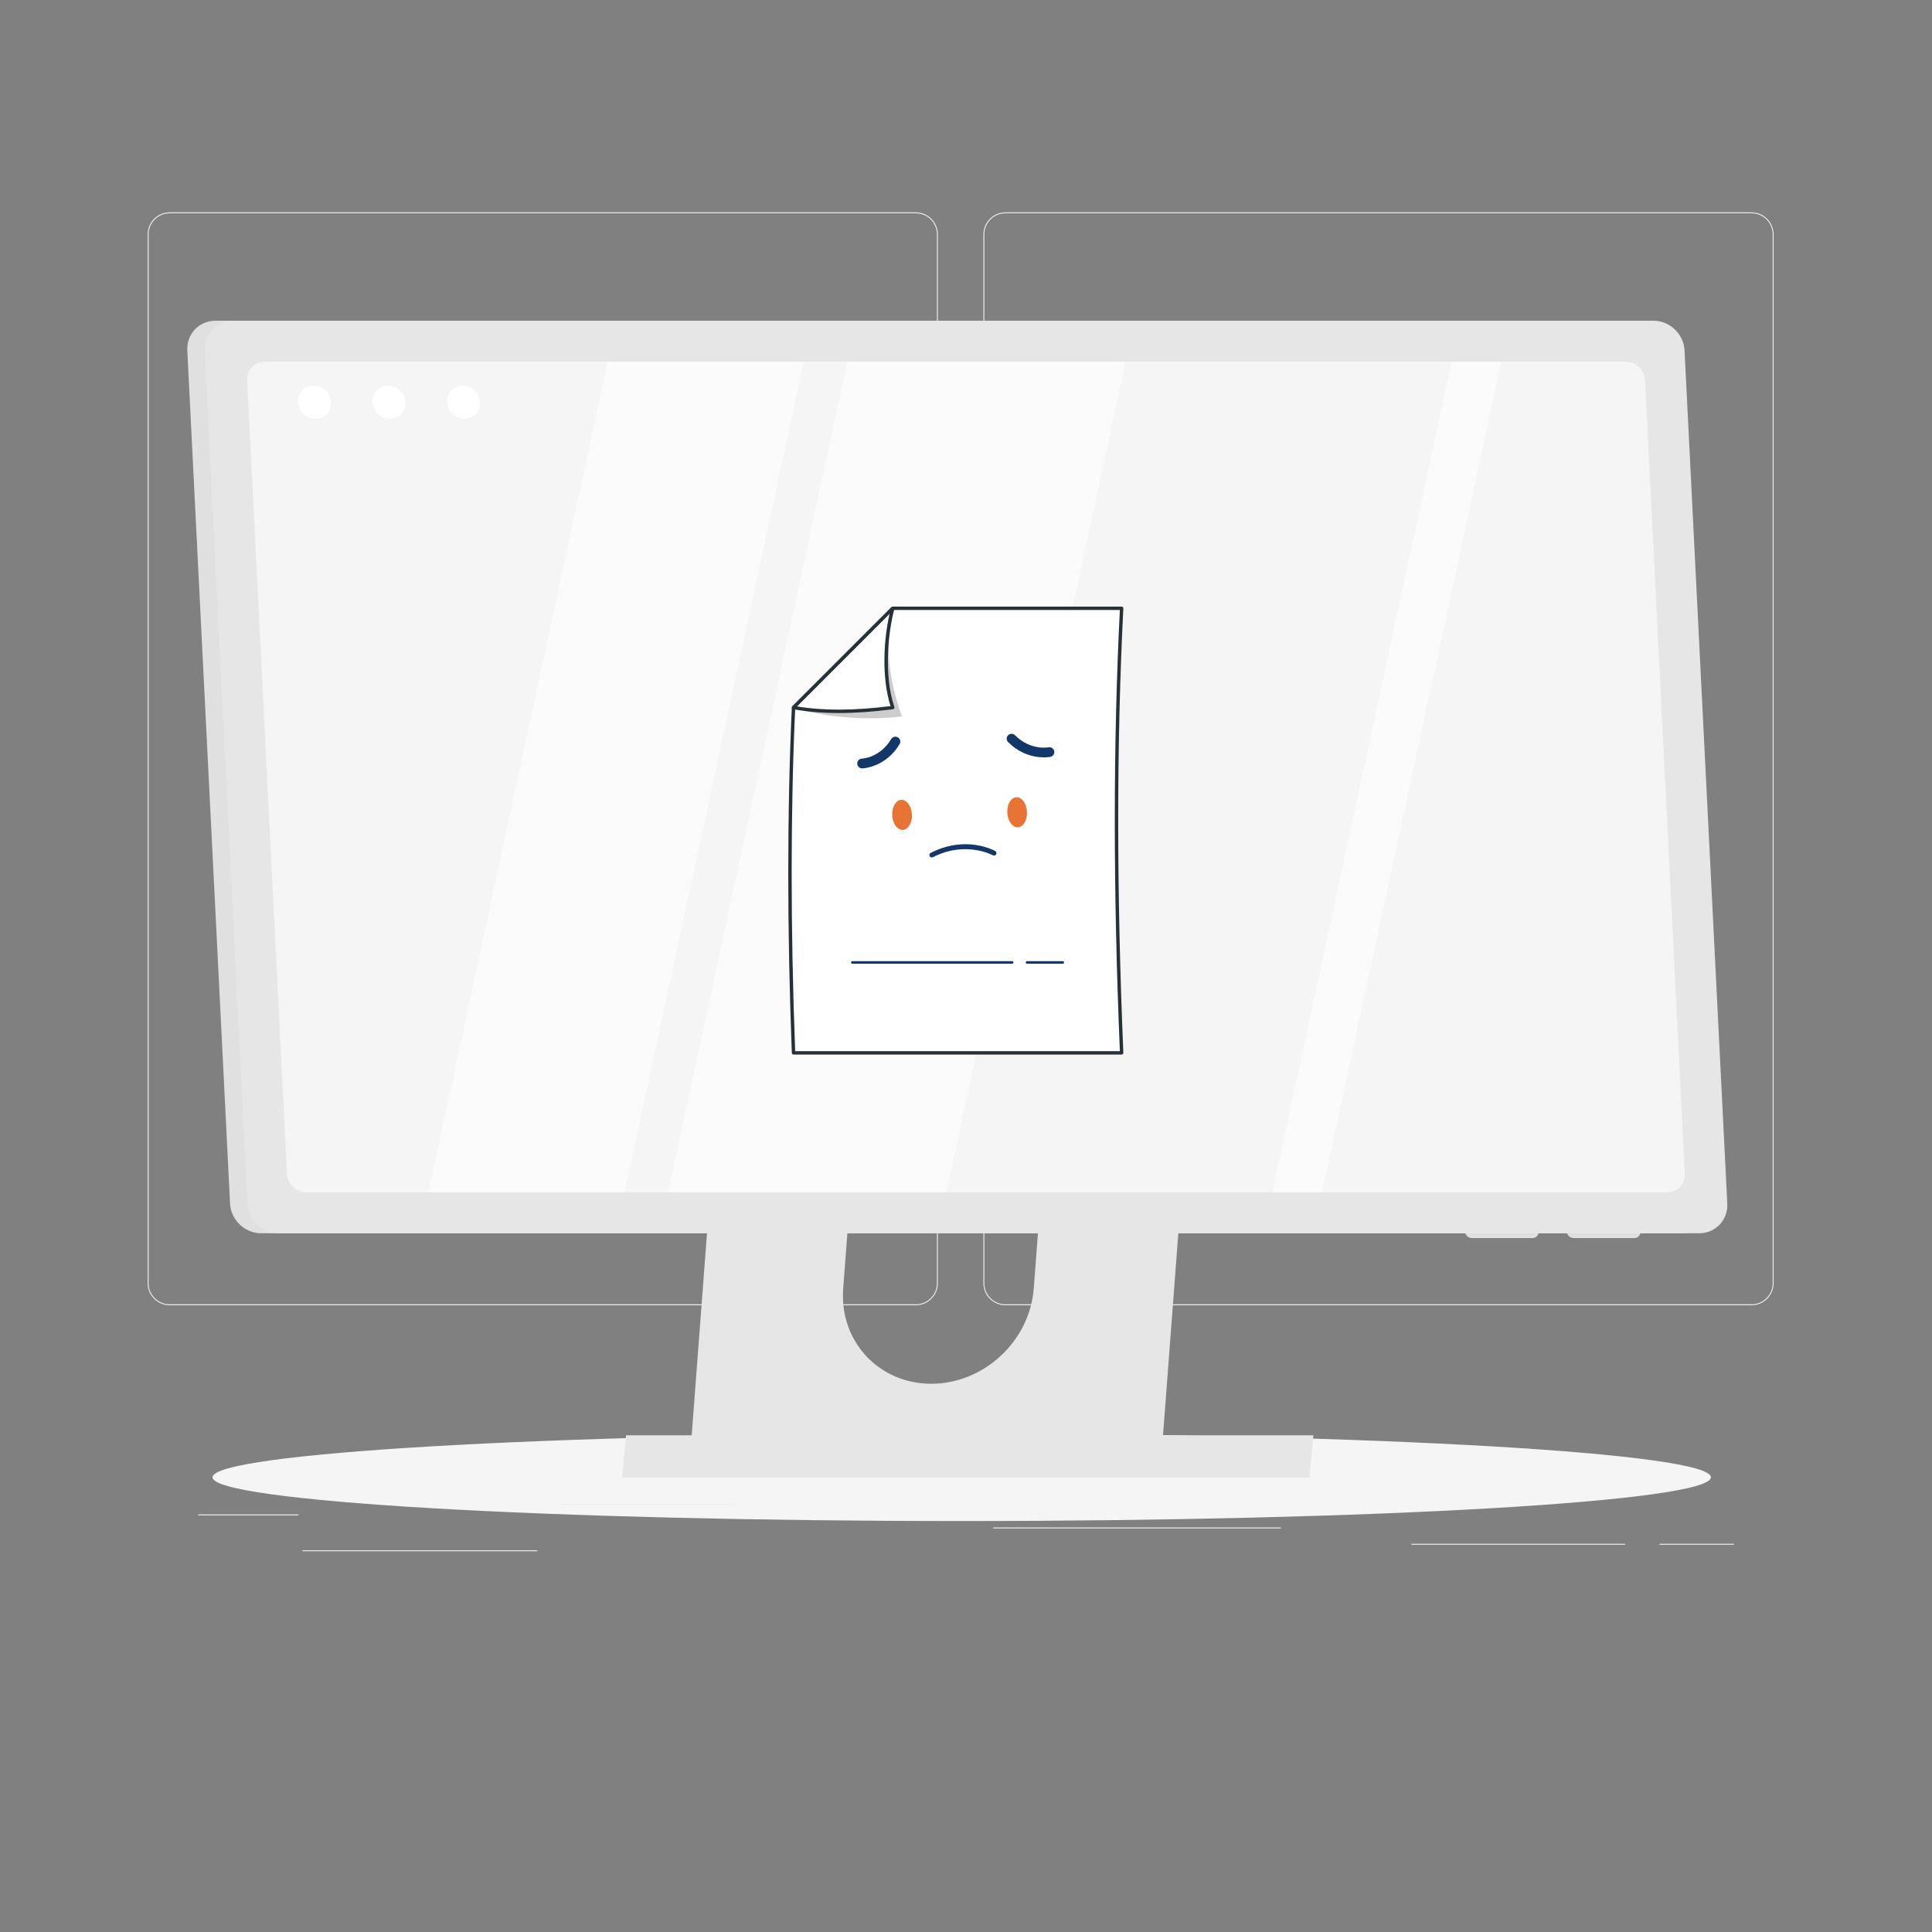 <svg width="361" height="361" viewBox="0 0 361 361" fill="none" xmlns="http://www.w3.org/2000/svg">
<rect x="0" y="0" width="361" height="361" fill="#808080" stroke="none"/>
<path d="M179.698 284.21C257.011 284.21 319.686 280.55 319.686 276.035C319.686 271.52 257.011 267.859 179.698 267.859C102.385 267.859 39.71 271.52 39.71 276.035C39.71 280.55 102.385 284.21 179.698 284.21Z" fill="#F5F5F5"/>
<path d="M171.124 243.892H31.706C29.434 243.892 27.585 242.043 27.585 239.771V43.797C27.585 41.525 29.434 39.676 31.706 39.676H171.124C173.395 39.676 175.244 41.525 175.244 43.797V239.771C175.244 242.043 173.395 243.892 171.124 243.892ZM31.706 39.857C29.533 39.857 27.765 41.624 27.765 43.798V239.772C27.765 241.945 29.533 243.712 31.706 243.712H171.124C173.296 243.712 175.064 241.945 175.064 239.772V43.797C175.064 41.624 173.296 39.856 171.124 39.856L31.706 39.857Z" fill="#EBEBEB"/>
<path d="M327.289 243.892H187.872C185.6 243.892 183.752 242.043 183.752 239.771V43.797C183.752 41.525 185.601 39.676 187.872 39.676H327.289C329.562 39.676 331.41 41.525 331.41 43.797V239.771C331.411 242.043 329.562 243.892 327.289 243.892ZM187.872 39.857C185.7 39.857 183.932 41.624 183.932 43.798V239.772C183.932 241.945 185.7 243.712 187.872 243.712H327.289C329.462 243.712 331.23 241.945 331.23 239.772V43.797C331.23 41.624 329.462 39.856 327.289 39.856L187.872 39.857Z" fill="#EBEBEB"/>
<path d="M55.793 282.969H37.023V283.149H55.793V282.969Z" fill="#EBEBEB"/>
<path d="M137.31 281.008H104.801V281.188H137.31V281.008Z" fill="#EBEBEB"/>
<path d="M100.407 289.672H56.516V289.852H100.407V289.672Z" fill="#EBEBEB"/>
<path d="M323.978 288.461H310.09V288.641H323.978V288.461Z" fill="#EBEBEB"/>
<path d="M303.661 288.461H263.74V288.641H303.661V288.461Z" fill="#EBEBEB"/>
<path d="M239.353 285.41H185.588V285.591H239.353V285.41Z" fill="#EBEBEB"/>
<path d="M137.781 155.551L128.645 276.096H216.714L225.85 155.551H137.781ZM193.162 240.754C192.417 250.588 183.842 258.559 174.009 258.559C164.175 258.559 156.808 250.588 157.553 240.754L160.766 198.373C161.511 188.539 170.087 180.561 179.92 180.561C184.837 180.561 189.141 182.554 192.116 185.781C195.092 189.001 196.747 193.456 196.375 198.373L193.162 240.754Z" fill="#E6E6E6"/>
<path d="M244.668 276.096H116.246L116.986 268.188H245.408L244.668 276.096Z" fill="#E6E6E6"/>
<path d="M294.016 231.334H305.387C306.037 231.334 306.542 230.802 306.509 230.152L306.469 229.345C306.436 228.695 305.878 228.164 305.228 228.164H293.857C293.207 228.164 292.702 228.695 292.735 229.345L292.775 230.152C292.808 230.802 293.366 231.334 294.016 231.334Z" fill="#E0E0E0"/>
<path d="M274.999 231.334H286.371C287.02 231.334 287.525 230.802 287.493 230.152L287.452 229.345C287.42 228.695 286.862 228.164 286.212 228.164H274.84C274.19 228.164 273.686 228.695 273.718 229.345L273.759 230.152C273.792 230.802 274.35 231.334 274.999 231.334Z" fill="#E0E0E0"/>
<path d="M314.232 230.442H48.808C45.746 230.442 43.141 227.96 42.987 224.899L34.997 65.469C34.844 62.407 37.201 59.926 40.262 59.926H305.687C308.749 59.926 311.354 62.407 311.508 65.469L319.498 224.899C319.651 227.96 317.293 230.442 314.232 230.442Z" fill="#E0E0E0"/>
<path d="M317.485 230.442H52.061C48.999 230.442 46.394 227.96 46.24 224.899L38.25 65.469C38.096 62.407 40.454 59.926 43.515 59.926H308.94C312.002 59.926 314.607 62.407 314.76 65.469L322.75 224.899C322.904 227.96 320.547 230.442 317.485 230.442Z" fill="#E6E6E6"/>
<path d="M53.613 219.319L46.183 71.056C46.087 69.137 47.564 67.582 49.483 67.582H303.74C305.658 67.582 307.292 69.137 307.388 71.056L314.818 219.318C314.914 221.237 313.436 222.792 311.518 222.792H57.261C55.342 222.792 53.709 221.237 53.613 219.319Z" fill="#F5F5F5"/>
<path d="M61.849 75.167C61.934 76.863 60.627 78.239 58.93 78.239C57.232 78.239 55.788 76.864 55.703 75.167C55.618 73.469 56.925 72.094 58.622 72.094C60.319 72.094 61.764 73.469 61.849 75.167Z" fill="white"/>
<path d="M75.763 75.167C75.848 76.863 74.541 78.239 72.844 78.239C71.146 78.239 69.702 76.864 69.617 75.167C69.532 73.469 70.839 72.094 72.536 72.094C74.234 72.094 75.678 73.469 75.763 75.167Z" fill="white"/>
<path d="M89.677 75.167C89.762 76.863 88.455 78.239 86.758 78.239C85.061 78.239 83.617 76.864 83.531 75.167C83.446 73.469 84.753 72.094 86.45 72.094C88.147 72.094 89.592 73.469 89.677 75.167Z" fill="white"/>
<g opacity="0.6">
<path d="M80.052 222.788H116.693L150.194 67.578H113.553L80.052 222.788Z" fill="white"/>
<path d="M237.743 222.788H247.017L280.518 67.578H271.244L237.743 222.788Z" fill="white"/>
<path d="M124.84 222.788H176.826L210.327 67.578H158.341L124.84 222.788Z" fill="white"/>
</g>
<path d="M166.815 113.664L148.274 132.205C147.341 152.758 147.417 174.344 148.274 196.728H209.583C208.369 167.845 208.254 140.043 209.583 113.664H166.815V113.664Z" fill="white"/>
<path d="M209.582 197.047H148.273C148.102 197.047 147.961 196.912 147.955 196.741C147.066 173.501 147.066 151.783 147.955 132.192C147.959 132.113 147.992 132.038 148.048 131.982L166.589 113.441C166.648 113.381 166.729 113.348 166.813 113.348H209.582C209.669 113.348 209.752 113.384 209.812 113.446C209.872 113.51 209.903 113.594 209.899 113.681C208.619 139.088 208.619 166.248 209.899 196.715C209.903 196.802 209.871 196.886 209.811 196.949C209.751 197.011 209.668 197.047 209.582 197.047ZM148.579 196.411H209.25C207.989 166.192 207.988 139.222 209.247 113.983H166.945L148.585 132.344C147.706 151.799 147.704 173.352 148.579 196.411Z" fill="#263238"/>
<path d="M198.588 180.07H191.902C191.771 180.07 191.664 179.963 191.664 179.832C191.664 179.7 191.771 179.594 191.902 179.594H198.588C198.72 179.594 198.826 179.7 198.826 179.832C198.826 179.963 198.72 180.07 198.588 180.07Z" fill="#133769"/>
<path d="M189.133 180.07H159.267C159.136 180.07 159.029 179.963 159.029 179.832C159.029 179.7 159.136 179.594 159.267 179.594H189.133C189.265 179.594 189.371 179.7 189.371 179.832C189.371 179.963 189.265 180.07 189.133 180.07Z" fill="#133769"/>
<path d="M170.399 152.195C170.329 150.644 169.447 149.417 168.429 149.454C167.412 149.491 166.644 150.777 166.714 152.327C166.785 153.877 167.666 155.104 168.684 155.068C169.701 155.031 170.469 153.745 170.399 152.195Z" fill="#E77434"/>
<path d="M191.897 151.71C191.827 150.16 190.946 148.933 189.928 148.97C188.91 149.006 188.142 150.292 188.212 151.843C188.283 153.394 189.164 154.62 190.182 154.584C191.2 154.547 191.968 153.26 191.897 151.71Z" fill="#E77434"/>
<path d="M175.767 158.551C181.404 156.538 185.759 158.903 185.961 159.015C186.181 159.138 186.26 159.415 186.136 159.633C186.013 159.852 185.733 159.929 185.512 159.807C185.462 159.779 180.386 157.044 174.328 160.169C174.103 160.283 173.826 160.198 173.709 159.975C173.591 159.753 173.678 159.478 173.902 159.363C174.537 159.035 175.159 158.768 175.767 158.551Z" fill="#133769"/>
<path d="M167.323 137.653C167.476 137.656 167.629 137.698 167.771 137.781C168.207 138.039 168.353 138.598 168.098 139.03C165.538 143.355 161.317 143.569 161.139 143.576C160.633 143.596 160.205 143.204 160.181 142.702C160.157 142.201 160.544 141.779 161.047 141.756C161.186 141.749 164.474 141.548 166.517 138.096C166.69 137.804 167.003 137.645 167.323 137.653Z" fill="#133769"/>
<path d="M188.836 137.13C189.127 137.074 189.441 137.159 189.666 137.384C192.526 140.244 195.769 139.662 195.905 139.636C196.399 139.541 196.883 139.86 196.985 140.351C197.086 140.843 196.772 141.319 196.279 141.419C196.099 141.451 191.954 142.245 188.37 138.662C188.012 138.304 188.012 137.728 188.37 137.375C188.502 137.245 188.665 137.163 188.836 137.13Z" fill="#133769"/>
<path opacity="0.2" d="M168.525 133.86C166.712 128.911 164.9 120.995 166.814 113.664L148.273 132.205C153.513 133.958 161.867 134.721 168.525 133.86Z" fill="black"/>
<path d="M166.814 132.205C164.782 126.201 165.61 118.039 166.814 113.664L148.273 132.205C153.887 133.227 160.156 133.066 166.814 132.205Z" fill="white"/>
<path d="M156.752 133.231C153.656 133.231 150.826 132.994 148.216 132.519C148.1 132.498 148.005 132.414 147.97 132.301C147.934 132.188 147.965 132.065 148.048 131.982L166.589 113.441C166.691 113.339 166.849 113.318 166.974 113.391C167.098 113.463 167.159 113.611 167.12 113.75C166 117.824 165.073 126.073 167.115 132.105C167.146 132.195 167.134 132.294 167.084 132.375C167.033 132.456 166.949 132.509 166.855 132.522C163.195 132.994 159.841 133.231 156.752 133.231ZM148.931 131.998C153.856 132.814 159.58 132.795 166.393 131.939C164.717 126.622 165.095 119.582 166.224 114.705L148.931 131.998Z" fill="#263238"/>
</svg>
